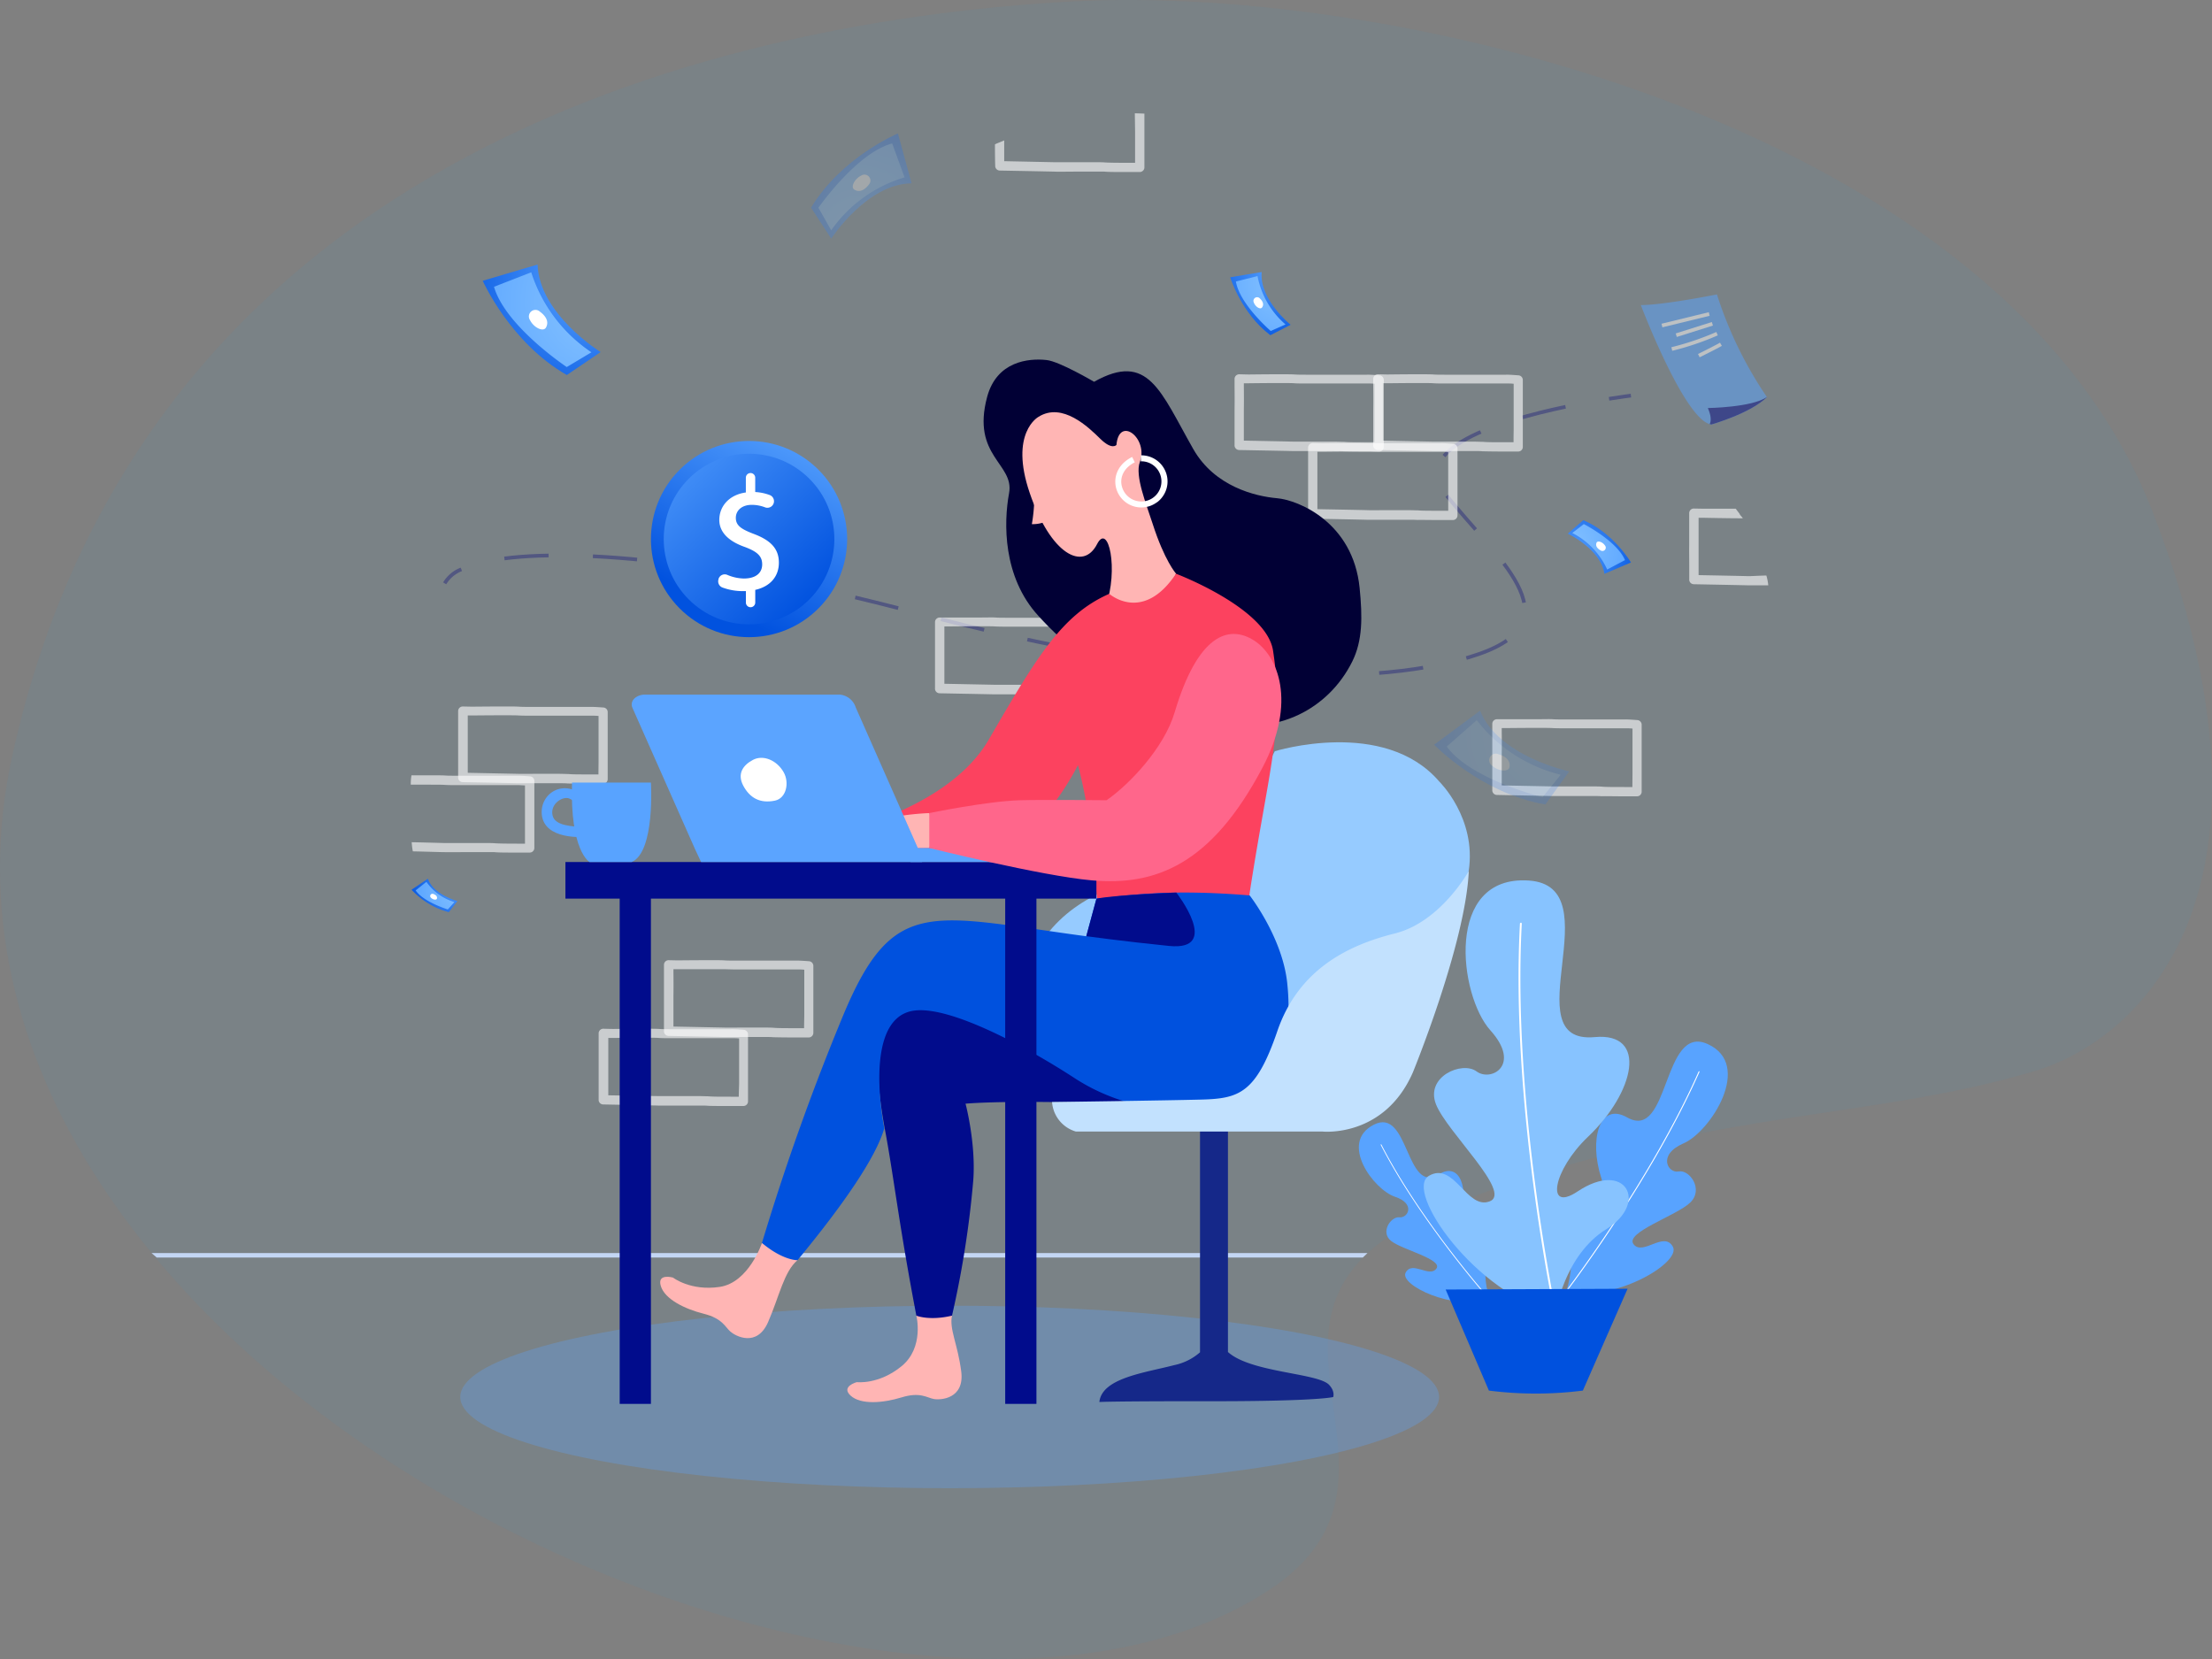 <svg xmlns="http://www.w3.org/2000/svg" xmlns:xlink="http://www.w3.org/1999/xlink" viewBox="0 0 600 450"><rect x="0" y="0" width="600" height="450" fill="#808080" stroke="none"/><defs><style>.cls-1{fill:#58a3ff;}.cls-2{fill:#00a4ff;opacity:0.05;}.cls-3{opacity:0.5;}.cls-10,.cls-4,.cls-5,.cls-8{fill:none;}.cls-4,.cls-5{stroke:#2a2c7b;}.cls-4,.cls-5,.cls-8{stroke-miterlimit:10;}.cls-5{stroke-dasharray:12.02 12.02;}.cls-6{clip-path:url(#clip-path);}.cls-7{fill:#010c8c;}.cls-8{stroke:#fff;}.cls-9{fill:#c3d6f4;fill-rule:evenodd;}.cls-11,.cls-34{fill:#5ba4ff;}.cls-11,.cls-21{opacity:0.3;}.cls-12{opacity:0.6;}.cls-13{fill:#fff;}.cls-14{opacity:0.2;}.cls-15{fill:url(#未命名的渐变_14);}.cls-16{fill:url(#未命名的渐变_5);}.cls-17{fill:url(#未命名的渐变_14-2);}.cls-18{fill:url(#未命名的渐变_5-2);}.cls-19{fill:url(#未命名的渐变_14-3);}.cls-20{fill:url(#未命名的渐变_5-3);}.cls-22{fill:url(#未命名的渐变_14-4);}.cls-23{fill:url(#未命名的渐变_5-4);}.cls-24{fill:url(#未命名的渐变_14-5);}.cls-25{fill:url(#未命名的渐变_5-5);}.cls-26{fill:url(#未命名的渐变_14-6);}.cls-27{fill:url(#未命名的渐变_5-6);}.cls-28{fill:#96cbff;}.cls-29{fill:#010035;}.cls-30{fill:#ffb5b4;}.cls-31{fill:#152889;}.cls-32{fill:#fc425f;}.cls-33{fill:#0051de;}.cls-35{fill:#c2e1fe;}.cls-36{fill:#ff668b;}.cls-37{fill:#87c3ff;}.cls-38{fill:url(#未命名的渐变_20);}.cls-39{fill:url(#未命名的渐变_20-2);}</style><clipPath id="clip-path"><path id="_剪贴路径_" data-name="&lt;剪贴路径&gt;" class="cls-1" d="M445.07,82.76s12,31.59,19.15,32.38c0,0,10.61-3,15.06-7.43a106.88,106.88,0,0,1-13.56-27.85S451.5,82.71,445.07,82.76Z"/></clipPath><radialGradient id="未命名的渐变_14" cx="-1262.1" cy="195.35" r="39.36" gradientTransform="matrix(-1, 0, 0, 1, -846.5, 0)" gradientUnits="userSpaceOnUse"><stop offset="0" stop-color="#58a3ff"/><stop offset="0.59" stop-color="#2271eb"/><stop offset="1" stop-color="#0152df"/></radialGradient><radialGradient id="未命名的渐变_5" cx="-1268.67" cy="198.68" r="42.15" gradientTransform="matrix(-1, 0, 0, 1, -846.5, 0)" gradientUnits="userSpaceOnUse"><stop offset="0" stop-color="#88c4ff"/><stop offset="0.29" stop-color="#79baff"/><stop offset="1" stop-color="#58a3ff"/></radialGradient><radialGradient id="未命名的渐变_14-2" cx="-980.46" cy="-261.63" r="39.36" gradientTransform="matrix(-0.94, -0.34, -0.34, 0.94, -852.55, -10.68)" xlink:href="#未命名的渐变_14"/><radialGradient id="未命名的渐变_5-2" cx="-987.03" cy="-258.3" r="42.15" gradientTransform="matrix(-0.94, -0.34, -0.34, 0.94, -852.55, -10.68)" xlink:href="#未命名的渐变_5"/><radialGradient id="未命名的渐变_14-3" cx="-1343.07" cy="-374.98" r="21.96" gradientTransform="matrix(-0.89, -0.45, -0.45, 0.89, -1018.1, -197.79)" xlink:href="#未命名的渐变_14"/><radialGradient id="未命名的渐变_5-3" cx="-1346.74" cy="-373.12" r="23.52" gradientTransform="matrix(-0.89, -0.45, -0.45, 0.89, -1018.1, -197.79)" xlink:href="#未命名的渐变_5"/><radialGradient id="未命名的渐变_14-4" cx="100.48" cy="-1075.14" r="35.59" gradientTransform="matrix(0.36, -0.93, -0.93, -0.36, -798.14, -234.52)" xlink:href="#未命名的渐变_14"/><radialGradient id="未命名的渐变_5-4" cx="94.55" cy="-1072.13" r="38.11" gradientTransform="matrix(0.36, -0.93, -0.93, -0.36, -798.14, -234.52)" xlink:href="#未命名的渐变_5"/><radialGradient id="未命名的渐变_14-5" cx="693.11" cy="-395.02" r="19.85" gradientTransform="matrix(0.97, 0.23, 0.23, -0.97, -154.44, -391.83)" xlink:href="#未命名的渐变_14"/><radialGradient id="未命名的渐变_5-5" cx="689.8" cy="-393.34" r="21.25" gradientTransform="matrix(0.97, 0.23, 0.23, -0.97, -154.44, -391.83)" xlink:href="#未命名的渐变_5"/><radialGradient id="未命名的渐变_14-6" cx="-1153.52" cy="-981.91" r="13.56" gradientTransform="matrix(-1, -0.05, -0.05, 1, -1078.81, 1164.36)" xlink:href="#未命名的渐变_14"/><radialGradient id="未命名的渐变_5-6" cx="-1155.78" cy="-980.77" r="14.52" gradientTransform="matrix(-1, -0.05, -0.05, 1, -1078.81, 1164.36)" xlink:href="#未命名的渐变_5"/><linearGradient id="未命名的渐变_20" x1="-226.73" y1="72.08" x2="-273.42" y2="164.37" gradientTransform="translate(493.41 229.67) rotate(45)" gradientUnits="userSpaceOnUse"><stop offset="0" stop-color="#cbe7ff"/><stop offset="0.47" stop-color="#58a3ff"/><stop offset="1" stop-color="#0152df"/></linearGradient><linearGradient id="未命名的渐变_20-2" x1="-333.97" y1="73.37" x2="-247.73" y2="163.46" xlink:href="#未命名的渐变_20"/></defs><title>资源 10</title><g id="图层_2" data-name="图层 2"><g id="woman"><path class="cls-2" d="M344,431.44C239.94,499.41-33.17,370.86,3.33,205S200.46,5.38,290.5.41,543.59,35.17,583.75,138.46s-3.28,143.43-31.64,152c-46.24,13.91-91.26,9.94-159.4,36.75S392.71,399.66,344,431.44Z"/><g class="cls-3"><path class="cls-4" d="M442.39,107.31s-2.3.28-5.94.86"/><path class="cls-5" d="M424.65,110.34c-18.11,3.83-42.29,11.39-32.79,23.42,13.62,17.24,35.9,34.38,9.31,43.64s-78.45,8.6-152.91-11.24c-57.33-15.27-98.89-18-117.41-13.62"/><path class="cls-4" d="M125.14,154.44a9.08,9.08,0,0,0-4.52,3.79"/></g><g class="cls-3"><path id="_剪贴路径_2" data-name="&lt;剪贴路径&gt;" class="cls-1" d="M445.07,82.76s12,31.59,19.15,32.38c0,0,10.61-3,15.06-7.43a106.88,106.88,0,0,1-13.56-27.85S451.5,82.71,445.07,82.76Z"/><g class="cls-6"><path class="cls-7" d="M463.18,115.68s1.86-.9.07-5c0,0,12.06-.16,16-3s-1,4-1,4l-14.32,4.85Z"/></g><line class="cls-8" x1="450.8" y1="88.3" x2="463.62" y2="85.17"/><line class="cls-8" x1="454.68" y1="90.92" x2="464.48" y2="87.83"/><path class="cls-8" d="M453.47,94.67a76.18,76.18,0,0,0,12.28-4.16"/><path class="cls-8" d="M460.8,96.47s4.75-2.35,6-3.09"/></g><polygon class="cls-9" points="42.51 341.11 369.66 341.11 370.93 339.89 41.1 339.89 42.51 341.11"/><rect class="cls-10" width="600" height="450" transform="translate(600 450) rotate(180)"/><ellipse class="cls-11" cx="257.6" cy="378.92" rx="132.75" ry="24.75"/><g class="cls-12"><path class="cls-13" d="M440.59,216h3.46a1.26,1.26,0,0,0,1.25-1.26c0-1.87,0-4.1,0-4.79s0-1.47,0-2.53c0-.66,0-1.45,0-2.42v-6.41c0-.67,0-2,0-2a1.26,1.26,0,0,0-1.15-1.27c-.09,0-2.51-.21-3.44-.17H429.15l-2,0c-.93,0-2,0-3.08,0s-2.06,0-2.92-.06-2.33,0-4.47,0c-3.66,0-7.94,0-7.94,0-.61,0-2.69,0-2.69,0a1.3,1.3,0,0,0-.9.36,1.26,1.26,0,0,0-.37.9s0,1.53,0,2.27c0,0,0,3.07,0,6.23,0,1.8,0,3.74,0,5.45s0,3.28,0,4a1.27,1.27,0,0,0,1.23,1.33s12.28.23,14.8.29c1.2,0,3.44,0,5.81,0,1.69,0,3.44,0,4.9,0s2.35,0,2.88.06C435.47,215.93,437.54,216,440.59,216Zm2.19-2.52h-2.19c-2.95,0-5,0-6-.1-.59-.05-1.59-.07-3.05-.07s-3.23,0-4.93,0c-2.33,0-4.55,0-5.72,0l-13.55-.27c0-.78,0-1.75,0-2.87,0-1.7,0-3.62,0-5.39.05-3.2,0-6.26,0-6.29v-1l1.4,0c.05,0,4.32-.05,8-.05,2.1,0,3.57,0,4.35.05s1.9.06,3,.06,2.18,0,3.13,0l1.91,0H441c.46,0,1.19,0,1.81.08,0,.31,0,.63,0,.87V205c0,1,0,1.78,0,2.44,0,1,0,1.76,0,2.39S442.78,212.17,442.78,213.45Z"/></g><g class="cls-12"><path class="cls-13" d="M269.88,40.88c0-.56,0-1.14,0-1.73.74-.36,1.81-.74,2.51-1.06,0,.94,0,1.88,0,2.76,0,1.12,0,2.09,0,2.87L286,44c1.17,0,3.39,0,5.72,0l4.93,0c1.46,0,2.46,0,3.05.06,1,.07,3,.1,6,.1h2.19c0-1.29,0-3,0-3.67s0-1.36,0-2.38c0-.67,0-1.47,0-2.45l-.07-4.92c1.11,0,1.77.06,2.6.08l0,4.84c0,1,0,1.76,0,2.42,0,1.06,0,1.83,0,2.53s0,2.92,0,4.79a1.27,1.27,0,0,1-1.25,1.26h-3.46c-3.05,0-5.12,0-6.15-.11-.52,0-1.49,0-2.87,0l-4.9,0c-2.37,0-4.61.06-5.81,0-2.53-.06-14.8-.29-14.8-.29a1.29,1.29,0,0,1-.9-.4,1.26,1.26,0,0,1-.33-.93C269.91,44.15,269.9,42.63,269.88,40.88Z"/></g><g class="cls-14"><path class="cls-15" d="M425.66,209.23s-19.2-4-24.19-16.46L389,202s12.72,13.22,30.17,16.21Z"/><path class="cls-16" d="M423.33,210.15l-4.9,6.07s-19.46-4.74-26-13.72l8.14-7.15A41.15,41.15,0,0,0,423.33,210.15Z"/><path class="cls-13" d="M409.45,208.07c.3-1.74-1-2.91-3-3.49a1.78,1.78,0,0,0-1.75,3.08C406.37,209.23,409.2,209.48,409.45,208.07Z"/></g><path class="cls-17" d="M162.92,95.5s-16.68-10.32-17.1-23.75l-14.88,4.41s7.43,16.77,22.81,25.56Z"/><path class="cls-18" d="M160.42,95.56l-6.69,4S137.08,88.48,134,77.79l10.1-3.93A41.16,41.16,0,0,0,160.42,95.56Z"/><path class="cls-13" d="M148.08,88.86c.89-1.53.06-3.08-1.61-4.31a1.78,1.78,0,0,0-2.7,2.29C144.8,88.9,147.37,90.1,148.08,88.86Z"/><path class="cls-19" d="M350.08,88.1s-8.53-6.85-7.85-14.31l-8.54,1.42s3,9.79,10.89,15.71Z"/><path class="cls-20" d="M348.69,88l-4,1.78s-8.46-7.29-9.45-13.42l5.86-1.48A23,23,0,0,0,348.69,88Z"/><path class="cls-13" d="M342.32,83.41c.59-.78.24-1.7-.61-2.49A1,1,0,0,0,340.07,82C340.49,83.21,341.83,84.05,342.32,83.41Z"/><g class="cls-21"><path class="cls-22" d="M225.47,64.73s9.64-14.88,21.79-15l-3.7-13.53S228.26,42.59,220,56.33Z"/><path class="cls-23" d="M225.46,62.47,222,56.35S232.31,41.51,242,38.91l3.36,9.2A37.27,37.27,0,0,0,225.46,62.47Z"/><path class="cls-13" d="M231.75,51.45c1.37.83,2.78.11,3.92-1.38a1.61,1.61,0,0,0-2-2.48C231.78,48.48,230.64,50.78,231.75,51.45Z"/></g><path class="cls-24" d="M425.25,144.75s8.95,4.19,9.94,10.89l7.2-3.07s-4.7-8-12.92-11.47Z"/><path class="cls-25" d="M426.49,144.57l3.12-2.41s9,4.6,11.16,9.77l-4.83,2.55A20.76,20.76,0,0,0,426.49,144.57Z"/><path class="cls-13" d="M433.06,147.21c-.35.81.15,1.54,1.06,2.06a.9.9,0,0,0,1.22-1.31C434.71,147,433.35,146.54,433.06,147.21Z"/><path class="cls-26" d="M124.08,244.4s-6.54-1.69-8-6.06l-4.44,3a21.15,21.15,0,0,0,10.11,6.08Z"/><path class="cls-27" d="M123.26,244.68l-1.79,2s-6.61-2-8.72-5.16l2.92-2.32A14.18,14.18,0,0,0,123.26,244.68Z"/><path class="cls-13" d="M118.52,243.73c.13-.59-.29-1-1-1.25a.61.61,0,0,0-.65,1C117.44,244.08,118.41,244.21,118.52,243.73Z"/><g class="cls-12"><path class="cls-13" d="M160.14,212.58c1.9,0,3.46,0,3.46,0a1.24,1.24,0,0,0,1.24-1.26c0-1.86,0-4.1,0-4.78s0-1.47,0-2.53c0-.66,0-1.45,0-2.42v-6.42c0-.66,0-2,0-2a1.25,1.25,0,0,0-1.15-1.26c-.09,0-2.15-.17-3.19-.17H148.7l-2,0c-.93,0-2,0-3.08,0s-2.07,0-2.93-.06-2.32-.05-4.46-.05c-3.67,0-8,.05-8,.05-.61,0-2.69-.05-2.69-.05a1.28,1.28,0,0,0-.9.36,1.26,1.26,0,0,0-.37.9s0,1.53,0,2.26c0,0,0,3.08,0,6.24,0,1.79,0,3.73,0,5.44s0,3.29,0,4a1.25,1.25,0,0,0,.33.92,1.28,1.28,0,0,0,.9.41s12.27.23,14.79.29c1.19,0,3.44,0,5.82,0,1.68,0,3.43,0,4.89,0s2.35,0,2.88.06C155,212.54,157.08,212.58,160.14,212.58Zm2.19-2.52h-2.19c-2.95,0-5,0-6-.11-.6,0-1.57-.06-3.06-.06s-3.22,0-4.92,0c-2.33,0-4.55.05-5.72,0l-13.56-.27c0-.78,0-1.76,0-2.89,0-1.69,0-3.61,0-5.38,0-3.19,0-6.25,0-6.28,0-.26,0-.63,0-1,.54,0,1.11,0,1.41,0,.06,0,4.34-.05,8-.05,2.1,0,3.57,0,4.35.05s1.89.06,3,.06,2.18,0,3.12,0l1.92,0h11.86c.46,0,1.2,0,1.82.08,0,.31,0,.63,0,.86v6.44c0,1,0,1.77,0,2.44,0,1,0,1.76,0,2.38S162.33,208.78,162.33,210.06Z"/></g><g class="cls-12"><path class="cls-13" d="M111.67,228.45c3.64.07,7.44.18,8.84.22,1.17,0,3.39,0,5.72,0,1.69,0,3.45,0,4.92,0s2.47,0,3.06.06c.95.07,3,.11,6,.11h2.19c0-1.25,0-3,0-3.67s0-1.36,0-2.38c0-.67,0-1.46,0-2.44v-6.44c0-.23,0-.55,0-.87-.63,0-1.36-.08-1.82-.08H128.74l-1.92,0c-.94,0-2,0-3.12,0s-2.14,0-3-.06-2.25-.06-4.35-.06c-1.92,0-3.37,0-4.93,0a15.15,15.15,0,0,1,.19-2.54c1.44,0,3.1,0,4.74,0,2.14,0,3.64,0,4.46.06s1.82.05,2.93.05,2.15,0,3.08,0l2,0H140.6c1,0,3.1.17,3.19.18a1.25,1.25,0,0,1,1.15,1.26s0,1.38,0,2v6.42c0,1,0,1.75,0,2.41,0,1.07,0,1.83,0,2.54s0,2.88,0,4.78a1.25,1.25,0,0,1-1.24,1.26s-1.56,0-3.46,0c-3.05,0-5.12,0-6.15-.12-.52,0-1.46,0-2.88,0s-3.21,0-4.89,0c-2.38,0-4.63.05-5.82,0-1.37,0-4.92-.14-8.52-.21A19.2,19.2,0,0,1,111.67,228.45Z"/></g><g class="cls-12"><path class="cls-13" d="M390.64,141.06c1.9,0,3.46,0,3.46,0a1.25,1.25,0,0,0,1.24-1.26c0-1.86,0-4.1,0-4.79s0-1.46,0-2.53c0-.66,0-1.44,0-2.41v-6.42c0-.66,0-2,0-2a1.25,1.25,0,0,0-1.15-1.26c-.1,0-2.51-.22-3.44-.17H379.2l-2,0c-.93,0-2,0-3.08,0s-2.07,0-2.93,0-2.33-.06-4.46-.06c-3.67,0-7.95.06-7.95.06-.61,0-2.68-.06-2.68-.06a1.34,1.34,0,0,0-.91.37,1.25,1.25,0,0,0-.37.9s0,1.53,0,2.26c0,.05,0,3.07,0,6.23,0,1.8,0,3.74,0,5.45s0,3.28,0,4a1.25,1.25,0,0,0,.33.92,1.24,1.24,0,0,0,.9.4s12.27.23,14.79.3c1.19,0,3.44,0,5.82,0,1.68,0,3.43,0,4.89,0h.1c1.33,0,2.26,0,2.78.05C385.52,141,387.59,141.06,390.64,141.06Zm2.19-2.52h-2.19c-2.95,0-5,0-6-.1-.59,0-1.55-.06-3-.06h-.1c-1.47,0-3.22,0-4.92,0-2.33,0-4.55.05-5.72,0-2-.06-10.36-.21-13.56-.27,0-.79,0-1.77,0-2.89,0-1.69,0-3.61,0-5.38,0-3.2,0-6.26,0-6.29,0-.26,0-.62,0-1,.54,0,1.11,0,1.41,0h0c.14,0,4.36-.06,8-.06,2.1,0,3.56,0,4.35,0s1.89.07,3,.07,2.18,0,3.12,0l1.92,0h11.86c.46,0,1.19,0,1.82.08,0,.32,0,.64,0,.87v6.44c0,1,0,1.77,0,2.44,0,1,0,1.76,0,2.38S392.83,137.26,392.83,138.54Z"/></g><g class="cls-12"><path class="cls-13" d="M408.35,122.48c1.91,0,3.47,0,3.47,0a1.25,1.25,0,0,0,1.24-1.26c0-1.86,0-4.1,0-4.78s0-1.47,0-2.53c0-.67,0-1.45,0-2.42v-6.42c0-.66,0-2,0-2a1.26,1.26,0,0,0-1.16-1.26c-.09,0-2.51-.21-3.44-.17h-11.6l-2,0c-.94,0-2,0-3.09,0s-2.06,0-2.92-.06-2.33-.06-4.47-.06c-3.66,0-7.94.06-7.94.06-.61,0-2.69-.06-2.69-.06a1.29,1.29,0,0,0-.9.37,1.26,1.26,0,0,0-.37.9s0,1.53,0,2.26c0,0,.05,3.08,0,6.24,0,1.79,0,3.73,0,5.44s0,3.28,0,4a1.22,1.22,0,0,0,.34.92,1.26,1.26,0,0,0,.89.41s12.28.22,14.8.29c1.2,0,3.44,0,5.81,0,1.69,0,3.44,0,4.9,0s2.35,0,2.88.06C403.23,122.44,405.3,122.48,408.35,122.48Zm2.2-2.52h-2.2c-2.94,0-5,0-6-.11-.59,0-1.59-.06-3.05-.06s-3.23,0-4.93,0c-2.33,0-4.55,0-5.72,0l-13.55-.27c0-.78,0-1.77,0-2.89,0-1.69,0-3.61,0-5.38,0-3.2,0-6.25,0-6.29v-1l1.4,0c.05,0,4.32-.06,8-.06,2.1,0,3.57,0,4.36.06s1.89.06,3,.06,2.18,0,3.13,0l1.92,0h11.86c.46,0,1.19,0,1.81.08,0,.31,0,.63,0,.86v6.44c0,1,0,1.77,0,2.44,0,1,0,1.76,0,2.38S410.54,118.68,410.55,120Z"/></g><g class="cls-12"><path class="cls-13" d="M198.2,300c1.9,0,3.46,0,3.46,0a1.25,1.25,0,0,0,1.24-1.26c0-1.77,0-4.08,0-4.78s0-1.47,0-2.54c0-.66,0-1.44,0-2.41v-6.42c0-.66,0-2,0-2a1.25,1.25,0,0,0-1.15-1.26c-.1,0-2.53-.21-3.44-.17H186.76l-2,0c-.93,0-2,0-3.08,0s-2.06,0-2.93-.06-2.33-.06-4.46-.06c-3.66,0-7.94.06-7.94.06-.61,0-2.69-.06-2.69-.06a1.25,1.25,0,0,0-.91.37,1.26,1.26,0,0,0-.37.9s0,1.53,0,2.26c0,.05,0,3.08,0,6.24,0,1.8,0,3.74,0,5.45s0,3.28,0,4a1.25,1.25,0,0,0,.33.92,1.24,1.24,0,0,0,.9.4s12.27.23,14.79.3c1.19,0,3.44,0,5.82,0,1.69,0,3.43,0,4.89,0s2.36,0,2.88.06C193.08,300,195.15,300,198.2,300Zm2.19-2.52H198.2c-2.95,0-5,0-6-.11-.59,0-1.59-.06-3.06-.06s-3.22,0-4.92,0c-2.33,0-4.55,0-5.72,0L165,297.1c0-.78,0-1.76,0-2.88,0-1.69,0-3.62,0-5.39,0-3.2,0-6.26,0-6.29,0-.25,0-.62,0-1l1.41,0c.05,0,4.33-.06,8-.06,2.1,0,3.56,0,4.35.06s1.89.06,3,.06,2.18,0,3.12,0l1.92,0h11.86c.47,0,1.2,0,1.82.08,0,.31,0,.63,0,.86V289c0,1,0,1.77,0,2.44,0,1,0,1.76,0,2.38S200.39,296.22,200.39,297.47Z"/></g><g class="cls-12"><path class="cls-13" d="M215.92,281.41h3.46a1.26,1.26,0,0,0,1.24-1.26c0-1.78,0-4.09,0-4.79s0-1.47,0-2.53c0-.66,0-1.45,0-2.42V264l0-2a1.27,1.27,0,0,0-1.16-1.27c-.08,0-2.15-.17-3.18-.17H204.48l-2,0c-.93,0-2,0-3.09,0s-2.06,0-2.92-.06-2.29-.05-4.47-.05c-3.66,0-7.94.05-7.94.05-.61,0-2.69-.05-2.69-.05a1.25,1.25,0,0,0-1.27,1.26s0,1.53,0,2.27c0,0,0,3.07,0,6.23,0,1.8,0,3.74,0,5.45s0,3.28,0,4a1.28,1.28,0,0,0,.34.93,1.25,1.25,0,0,0,.89.4s12.28.23,14.8.29c1.2,0,3.44,0,5.81,0,1.69,0,3.44,0,4.9,0s2.36,0,2.87.06C210.8,281.37,212.87,281.41,215.92,281.41Zm2.19-2.52h-2.19c-2.95,0-5,0-6-.1-.58-.05-1.55-.07-3.05-.07s-3.23,0-4.92,0c-2.33,0-4.55.05-5.73,0l-13.55-.27c0-.78,0-1.76,0-2.88,0-1.69,0-3.62,0-5.39.05-3.19,0-6.25,0-6.28v-1l1.41,0c.05,0,4.32,0,8,0,2.11,0,3.58,0,4.36,0s1.89.06,3,.06,2.19,0,3.13,0l1.92,0h11.86c.46,0,1.19,0,1.81.08,0,.31,0,.63,0,.87v6.43c0,1,0,1.78,0,2.44,0,1,0,1.76,0,2.39S218.11,277.64,218.11,278.89Z"/></g><g class="cls-12"><path class="cls-13" d="M370.64,122.48c1.9,0,3.46,0,3.46,0a1.25,1.25,0,0,0,1.25-1.26c0-1.86,0-4.1,0-4.78s0-1.47,0-2.53c0-.67,0-1.45,0-2.42v-6.42c0-.66,0-2,0-2a1.26,1.26,0,0,0-1.16-1.26c-.09,0-2.51-.21-3.44-.17H359.2l-1.95,0c-.94,0-2,0-3.09,0s-2.06,0-2.92-.06-2.33-.06-4.47-.06c-3.66,0-7.94.06-7.94.06-.61,0-2.69-.06-2.69-.06a1.31,1.31,0,0,0-.9.37,1.26,1.26,0,0,0-.37.9s0,1.53,0,2.26c0,0,.05,3.08,0,6.24,0,1.8,0,3.74,0,5.45s0,3.28,0,4a1.22,1.22,0,0,0,.34.92,1.26,1.26,0,0,0,.89.41s12.28.22,14.8.29c1.2,0,3.44,0,5.81,0,1.69,0,3.44,0,4.9,0s2.35,0,2.88.06C365.52,122.44,367.59,122.48,370.64,122.48Zm2.19-2.52h-2.19c-2.95,0-5,0-6-.11-.59,0-1.59-.06-3.05-.06s-3.23,0-4.93,0c-2.33,0-4.55,0-5.72,0l-13.55-.27c0-.78,0-1.76,0-2.87,0-1.7,0-3.63,0-5.4.05-3.2,0-6.25,0-6.29v-1l1.4,0s4.32-.06,8-.06c2.1,0,3.57,0,4.35.06s1.9.06,3,.06,2.18,0,3.13,0l1.91,0h11.87c.46,0,1.19,0,1.81.08,0,.31,0,.63,0,.86v6.44c0,1,0,1.77,0,2.44,0,1,0,1.76,0,2.38S372.83,118.68,372.83,120Z"/></g><g class="cls-12"><path class="cls-13" d="M289.42,188.41h3.46a1.26,1.26,0,0,0,1.24-1.26c0-1.87,0-4.1,0-4.79s0-1.47,0-2.53c0-.66,0-1.45,0-2.42V171c0-.67,0-2,0-2a1.27,1.27,0,0,0-1.15-1.27c-.1,0-2.51-.21-3.45-.17H278l-2,0c-.93,0-2,0-3.08,0s-2.07,0-2.93-.06-2.33,0-4.47,0c-3.66,0-7.94,0-7.94,0l-2.69,0a1.34,1.34,0,0,0-.9.36,1.28,1.28,0,0,0-.37.9s0,1.53,0,2.27c0,0,0,3.07,0,6.23,0,1.8,0,3.74,0,5.46s0,3.27,0,4a1.27,1.27,0,0,0,.33.93,1.26,1.26,0,0,0,.9.4s12.27.23,14.79.29c1.2,0,3.44,0,5.82,0l4.89,0c1.39,0,2.36,0,2.88.05C284.3,188.37,286.37,188.41,289.42,188.41Zm2.19-2.51h-2.19c-2.95,0-5,0-6-.1-.59,0-1.59-.06-3.06-.06l-4.92,0c-2.33,0-4.56,0-5.73,0l-13.55-.27c0-.78,0-1.75,0-2.87,0-1.7,0-3.62,0-5.39,0-3.2,0-6.26,0-6.29v-1l1.41,0s4.32-.05,8-.05c2.1,0,3.57,0,4.36.05s1.89.06,3,.06,2.18,0,3.12,0l1.92,0h11.86c.46,0,1.19,0,1.82.08,0,.32,0,.63,0,.87v6.43c0,1,0,1.78,0,2.44,0,1,0,1.76,0,2.39S291.61,184.61,291.61,185.9Z"/></g><g class="cls-12"><path class="cls-13" d="M458.19,147.7c0-3.16,0-6.18,0-6.23,0-.74,0-2.26,0-2.27a1.24,1.24,0,0,1,.37-.9,1.22,1.22,0,0,1,.9-.36l2.69.05,8.68,0s.25.37,1,1.34c.17.48.67.81.9,1.26-4.25,0-10.54-.14-10.59-.14h0l-1.4,0v1s0,3.09,0,6.29c0,1.77,0,3.7,0,5.4,0,1.11,0,2.09,0,2.86,3.19.06,11.52.22,13.55.28.89,0,3.14-.15,4.83-.17a13.34,13.34,0,0,1,.52,2.66c-2.23,0-4.29,0-5.42,0-2.52-.07-14.79-.3-14.79-.3a1.29,1.29,0,0,1-.9-.4,1.25,1.25,0,0,1-.33-.92c0-.74,0-2.25,0-4S458.16,149.51,458.19,147.7Z"/></g><path class="cls-28" d="M290.25,291.9s16.72,1.78,24.52-16c0,0,14.27-34.79,15.17-54.63,0,0-7.59,13.82-20.07,16.95S283.78,247.75,278,264.7,290.25,291.9,290.25,291.9Z"/><path class="cls-29" d="M321.74,193.58c-14.13-5.09-13.61-9.84-25.73-15-5.81-2.48-11-7.86-14.38-11.56-9.64-10.51-9.41-25.24-7.92-33.25s-10.28-10-5.95-26.11c2.6-9.66,11.19-10.54,16.12-10,3.51.37,12.88,5.9,12.88,5.9,14.74-8.28,18,2.6,26.92,18.26,5.82,10.2,16.88,12.81,22.69,13.32s20.62,6.53,22.42,24.31c.79,7.88.83,14.33-2,20-6.55,13.17-20.71,19.78-34.28,16.48Z"/><path class="cls-30" d="M281.7,113.06s-8,4.29-2.38,20.69c5.69,16.67,14.47,21.23,18.26,13.84,3.06-6,5.92,6.82,2.32,17,0,0,11.44,12.14,19.09-9,0,0-3.13-3.51-6.35-13.55-1.65-5.16-4.87-12.95-3.46-16.72,2.4-6.4-5.62-12.69-6.35-4.63,0,0-1.18,1.48-4.37-1.66S288.17,109,281.7,113.06Z"/><path class="cls-30" d="M280.55,134.91a44.92,44.92,0,0,1-.66,7.26,9,9,0,0,0,4-.79C283.05,138.14,277.55,132.15,280.55,134.91Z"/><path class="cls-13" d="M313.84,136.25a6.91,6.91,0,0,0,1.57-1.62,7,7,0,0,0,1.17-5.28,7.11,7.11,0,0,0-7.13-5.84l0,1.62a5.45,5.45,0,1,1-5.23,6.4c-.44-2.46.94-4.81,3.59-6.13l-.72-1.45c-3.33,1.65-5,4.66-4.47,7.86a7.07,7.07,0,0,0,11.18,4.44Z"/><path class="cls-28" d="M345.79,203.77s29.65-9.19,44.59,8.2c0,0,10.19,9.9,8,24.3,0,0-7.75,35.93-50.12,44C348.29,280.22,314.2,261.6,345.79,203.77Z"/><path class="cls-31" d="M360.5,375.62c-3.06-3.22-21.24-3.28-27.42-8.89V303.3H325.5v63.51a15.39,15.39,0,0,1-7,3.48c-8.13,2.1-19.6,3.51-20.3,10,0,0,3.49-.24,30.92-.21,28.54,0,32.51-1.14,32.51-1.14S362.2,377.41,360.5,375.62Z"/><path class="cls-30" d="M248.56,356.87s2.19,8.62-4,13.7-12.16,4.33-12.16,4.33-4.42,1.18-1.65,3.68,8.77,2,13.8.46,6.86.08,8.71.43,8.42,0,7.47-7.46-3.29-11.5-2.5-15.14Z"/><path class="cls-30" d="M206.68,337.15s-3.55,10.74-11.46,11.92-12.67-2.53-12.67-2.53-4.4-1.26-3.3,2.31,6.5,6.21,11.6,7.49,5.84,3.59,7.25,4.84,7.21,4.36,10.24-2.56,4.31-13.76,8-16.81Z"/><path class="cls-7" d="M248.56,356.87s3.51,1.46,9.67,0A266.28,266.28,0,0,0,264,320.14c.74-10.15-2.1-20.77-2.1-20.77,8.12-.67,23.52-.44,23.52-.44l30,0s-28-28.45-48.92-27.25-33.26-1-26.34,35.36C242.57,320.14,243.88,332.35,248.56,356.87Z"/><path class="cls-32" d="M300.89,161.07s9.08,8.1,18.1-5.45c0,0,24.55,9.28,26.32,20.86,3.17,20.72-1.12,31.69-6.34,65.74,0,0,.18,14.26-40.8,7.66l-2.1-21.43a131,131,0,0,0-3.67-20.92s-9.92,20.17-24.34,25.26l-39.53-.26-2.08-6.64s30.57-6,41.78-25.32C281.14,178.32,288,166.72,300.89,161.07Z"/><path class="cls-33" d="M206.68,337.15a649.53,649.53,0,0,1,22.14-62c13.54-32.3,23.62-26.85,65.83-21.19l2.75-10.19c8.66-.89,19.29-2.71,41.57-.89,0,0,8.89,11.37,10.19,23.81,1.6,15.28-1.89,28.68-19.22,34.11,0,0-20,3.69-38.5-8.39-12.46-8.11-33.6-19.71-43.58-18.27-14.21,2.06-8,31.93-8,31.93-2.3,7.86-10.89,20.44-23.54,35.76C216.34,341.81,212.48,342,206.68,337.15Z"/><rect class="cls-7" x="153.37" y="233.82" width="144.03" height="9.93"/><rect class="cls-7" x="168.09" y="242.86" width="8.47" height="137.94"/><rect class="cls-7" x="272.66" y="242.86" width="8.47" height="137.94"/><path class="cls-30" d="M252.07,220.55s-13.18.37-19.16,4.38-9.83,4.74-6,5.09,25.13,0,25.13,0A11.57,11.57,0,0,0,252.07,220.55Z"/><path class="cls-34" d="M188.54,230.35l1.63,3.47h59.94l-1-3.47-17-38.47a5,5,0,0,0-4.36-3.47H174.89c-1.87,0-4.13,1.34-3.39,3.47Z"/><rect class="cls-34" x="246.98" y="230.02" width="37.6" height="3.8" transform="translate(531.56 463.84) rotate(180)"/><path class="cls-35" d="M285.37,298.93a9,9,0,0,0,6.46,8h66.89s16.72,1.79,24.52-16.05c0,0,14.27-34.78,15.17-54.63,0,0-7.59,13.83-20.07,16.95s-26.09,9.59-31.88,26.53S336,298,325.72,298.26,285.37,298.93,285.37,298.93Z"/><path class="cls-36" d="M252.07,220.55s15.77-3.25,24.69-3.49c6.17-.17,23.4,0,23.4,0,6.15-4.25,15.58-14.15,18.45-23.8,6.24-21,14.61-24,21.59-19.5,6.32,4.05,11.71,16.51,2.23,34.49-13.95,26.43-29.11,32.09-46.36,30.54-13.69-1.23-44-8.77-44-8.77Z"/><path class="cls-13" d="M212.54,209.42c1.65,2.85.76,7.11-2.34,7.75-4.1.85-6.83-.79-8.56-4s-.2-5.57,2.59-7.05S210.7,206.22,212.54,209.42Z"/><path class="cls-1" d="M158.45,227s-10.82.95-11.49-6.08c-.54-5.72,6.08-10.2,12.1-4.4,0,0,.78.8-.39,1.84s-2.57-1.11-4.29-1.78-5.13,1.39-4.52,4.51,5.87,3,8.14,3.29C159.15,224.51,159.9,226.41,158.45,227Z"/><path class="cls-1" d="M155.16,212.27h21.4s1.18,18.73-5.2,21.55H159.91S154.56,230.85,155.16,212.27Z"/><path class="cls-7" d="M294.65,253.94s10.33,1.42,22.42,2.64c14.46,1.47,2-14.48,2-14.48s-15,.5-21.66,1.65Z"/><g id="_编组_" data-name="&lt;编组&gt;"><path class="cls-1" d="M424.85,350.3s3.43-9.95-.48-17.44,2.86-12.64,7.1-3.76c2.84,6,5.45-1.73,2.89-9.54-3.37-10.29-.6-20.78,7-16.46,11.64,6.6,9.47-25.55,21.87-19.89s.68,23.79-6.55,26.91-4.24,8.23-1.34,7.64,6.88,4.84,3.12,8.44-17.89,8.14-15.34,11.32,8.24-3.69,10.64.64S437.73,353.41,424.85,350.3Z"/><path class="cls-13" d="M424.78,350.5s0,0-.06,0a.26.26,0,0,1,0-.29c.23-.3,23.05-30.16,36-59.51.05-.11.15-.17.22-.12a.23.23,0,0,1,0,.27c-13,29.42-35.86,59.33-36.09,59.62A.13.13,0,0,1,424.78,350.5Z"/><path class="cls-1" d="M404.2,352.56s-2.92-7.17,0-12.93-2.52-9.19-5.64-2.38c-2.1,4.57-4.31-1-2.48-6.9,2.42-7.8,0-15.41-5.86-11.79-9,5.53-8-18.37-17.57-13.49s0,17.64,5.72,19.54,3.5,5.85,1.22,5.58-5.28,4-2.26,6.41,14.2,5,12.27,7.53-6.53-2.28-8.32,1.06S394.17,355.58,404.2,352.56Z"/><path class="cls-13" d="M404.25,352.71l0,0a.2.2,0,0,0,0-.22c-.19-.2-18.73-21-29.53-42,0-.08-.12-.11-.17-.07s-.07.12,0,.2c10.82,21,29.4,41.89,29.58,42.09A.12.12,0,0,0,404.25,352.71Z"/><path class="cls-37" d="M421.9,356.26s2.32-15.77,13.85-22.88,5.2-18.92-7.85-10.19c-8.77,5.86-6.65-5.82,2.83-14.83,12.69-12.06,16.36-28.4,1.84-27.05-22.54,2.09,5-40.95-17.91-42.47S395.73,270,404.25,279.46s.18,14.06-3.73,11.16-14,1.4-11,8.95,20.78,23.92,14.55,26.3-9.61-10.95-16.48-6.93S400.2,351,421.9,356.26Z"/><path class="cls-13" d="M421.85,356.58a.27.27,0,0,0,.12,0,.39.39,0,0,0,.18-.41c-.12-.57-12-57-9.37-105.58,0-.18-.09-.32-.23-.31a.31.31,0,0,0-.27.32c-2.62,48.68,9.26,105.22,9.38,105.79A.26.26,0,0,0,421.85,356.58Z"/><path id="_路径_" data-name="&lt;路径&gt;" class="cls-33" d="M403.86,377.19a100.32,100.32,0,0,0,25.49,0q6.06-13.81,12.13-27.62l-49.35.21Z"/></g><circle class="cls-38" cx="203.17" cy="146.22" r="26.61" transform="translate(-43.88 186.49) rotate(-45)"/><circle class="cls-39" cx="203.17" cy="146.22" r="23.14" transform="translate(-43.88 186.49) rotate(-45)"/><path class="cls-13" d="M211.27,152.62c0-3.84-2.29-6.08-6.77-7.78-3.36-1.28-4.91-2.24-4.91-4.38,0-1.92,1.55-3.52,4.32-3.52a10.1,10.1,0,0,1,3.65.69,1.78,1.78,0,1,0,1.2-3.36,13.52,13.52,0,0,0-3.91-.81v-3.88a1.27,1.27,0,1,0-2.54,0v4c-4.52.62-7.2,3.74-7.2,7.45,0,3.09,2.19,5.65,6.83,7.3,3.46,1.28,4.8,2.51,4.8,4.75s-1.6,3.84-5,3.84a12,12,0,0,1-4.49-1,1.77,1.77,0,0,0-2.35,1.1l0,.1a1.79,1.79,0,0,0,1,2.22,15.87,15.87,0,0,0,5.73,1c.24,0,.46,0,.69,0v3.1a1.27,1.27,0,1,0,2.54,0V160C209,159.08,211.27,156.29,211.27,152.62Z"/></g></g></svg>